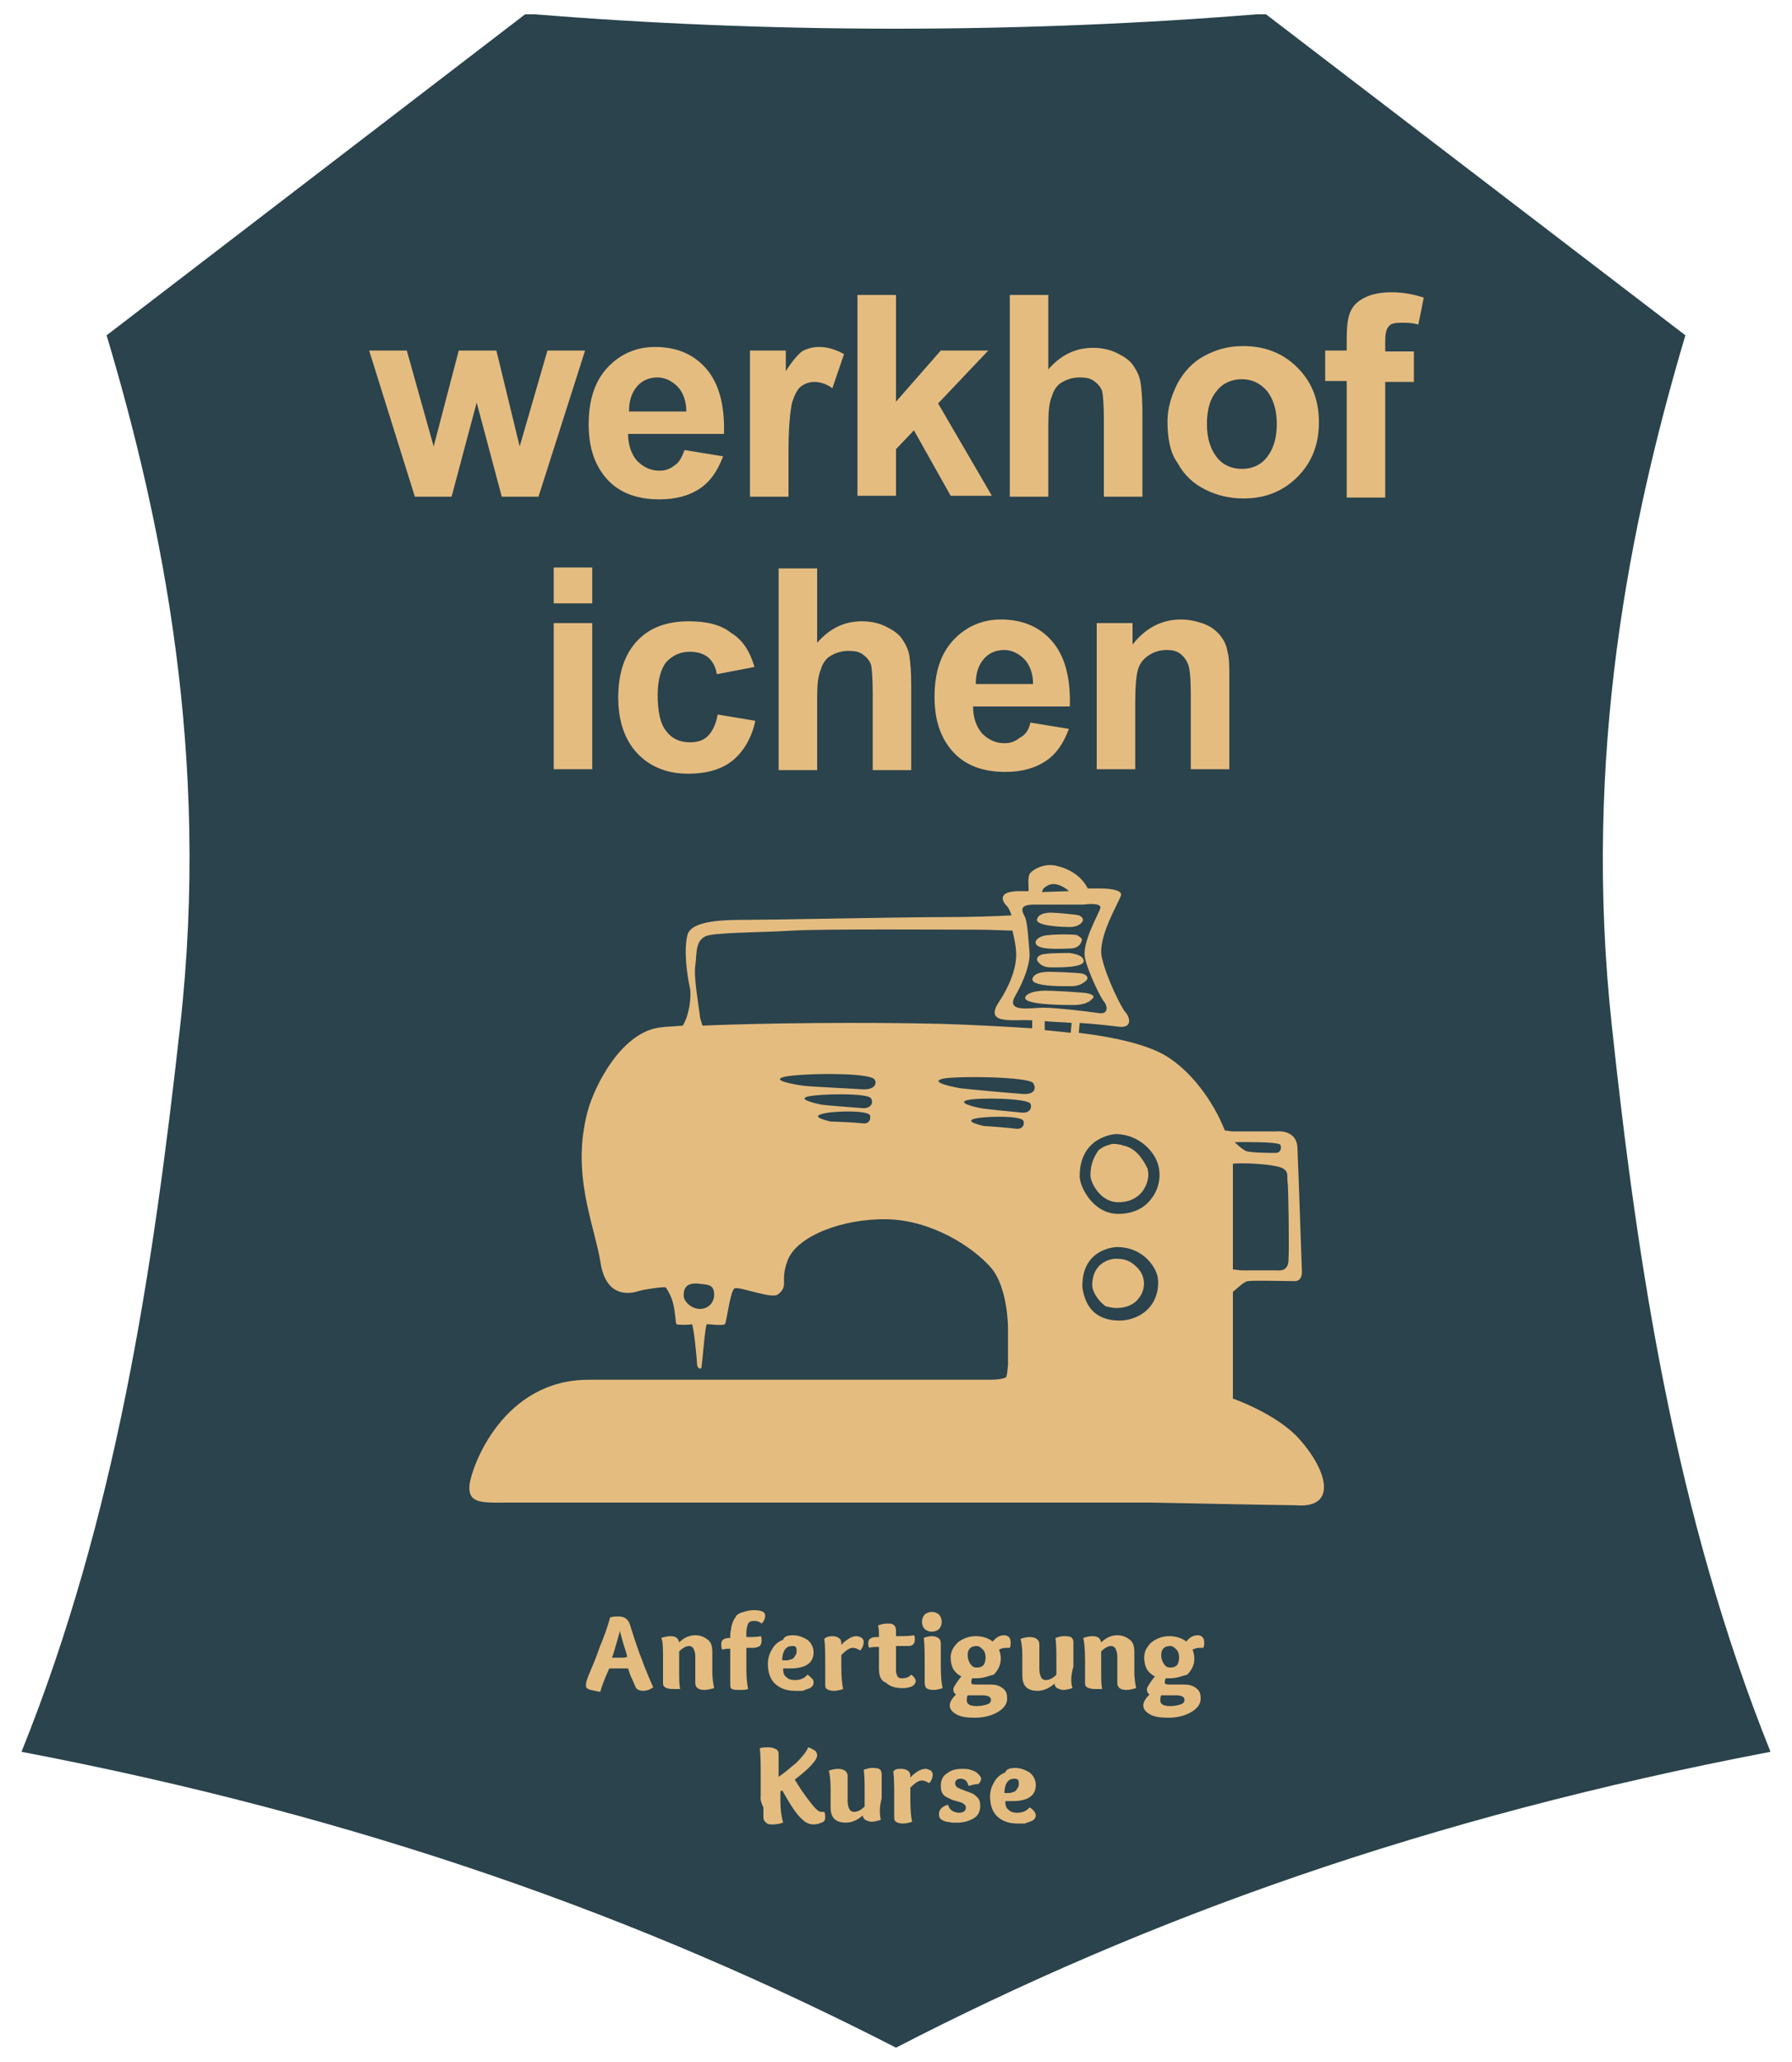 <?xml version="1.0" encoding="utf-8"?>
<!-- Generator: Adobe Illustrator 24.2.0, SVG Export Plug-In . SVG Version: 6.00 Build 0)  -->
<svg version="1.1" id="Ebene_1" xmlns="http://www.w3.org/2000/svg" xmlns:xlink="http://www.w3.org/1999/xlink" x="0px" y="0px"
	 viewBox="0 0 200 230" style="enable-background:new 0 0 200 230;" xml:space="preserve">
<style type="text/css">
	.st0{fill:#2A434C;}
	.st1{fill:#E5BC80;}
</style>
<g>
	<g>
		<path class="st0" d="M59.7,1.6h-1.1L11.9,37.4c6.2,20.8,11.6,46.9,8.2,77.1c-3,27-7.1,54.6-17.7,80.9c38.3,7.3,69.5,18.6,97.6,33
			c28.1-14.5,59.3-25.7,97.6-33c-10.6-26.4-14.8-53.9-17.7-80.9c-3.3-30.2,2-56.2,8.2-77.1L141.3,1.6h-1.1
			c-12.3,1-25.9,1.6-40.3,1.6C85.7,3.2,72.1,2.6,59.7,1.6z"/>
	</g>
	<g>
		<g>
			<g>
				<g>
					<path class="st1" d="M119.4,103.4c0.8,0,1.2-0.3,1.4-0.6c0.2-0.3-0.1-0.6-0.4-0.7c-0.3-0.1-2.5-0.3-3.1-0.3
						c-0.5,0-1.3,0.1-1.5,0.6C115.2,103.3,118.6,103.4,119.4,103.4z"/>
				</g>
				<g>
					<path class="st1" d="M119.4,105.8c0.8,0,1.2-0.4,1.3-0.8c0.2-0.3-0.2-0.5-0.5-0.7c-0.3-0.1-2.5-0.1-3.1,0
						c-0.5,0-1.3,0.2-1.5,0.7C115.3,106.1,118.7,105.8,119.4,105.8z"/>
				</g>
				<g>
					<path class="st1" d="M119.4,106.3c-0.6,0-2.8,0-3.2,0.2c-0.3,0.1-0.6,0.4-0.4,0.7c0.2,0.3,0.6,0.7,1.4,0.7
						c0.8,0,4.2,0.1,3.7-0.9C120.7,106.5,119.9,106.4,119.4,106.3z"/>
				</g>
				<g>
					<path class="st1" d="M119.6,110c0.9,0,1.4-0.4,1.7-0.7c0.2-0.3-0.1-0.6-0.5-0.7s-3-0.2-3.7-0.2s-1.5,0.1-1.8,0.6
						C114.6,110.1,118.7,110,119.6,110z"/>
				</g>
				<g>
					<path class="st1" d="M121.4,110.8c-0.4-0.1-3.8-0.3-4.6-0.3c-0.8,0-1.9,0.1-2.3,0.6c-0.8,1,4.2,1,5.3,1c1.1,0,1.8-0.3,2.1-0.7
						C122.3,111.1,121.8,110.9,121.4,110.8z"/>
				</g>
				<g>
					<path class="st1" d="M121.7,131.1c0,0.8,1.1,3,3.1,3c0,0,0,0,0,0c1.5,0,2.3-0.7,2.7-1.2c0.5-0.7,0.8-1.6,0.6-2.4c0,0,0,0,0-0.1
						c-0.4-0.8-1.1-2.2-2.6-2.6c-0.1,0-0.2,0-0.3-0.1c0,0,0,0,0,0c-0.2,0-0.5-0.1-0.7-0.1c0,0,0,0-0.1,0c0,0-0.2,0-0.3,0
						c-0.3,0.1-0.9,0.2-1.5,0.7C122.2,128.9,121.7,129.7,121.7,131.1z"/>
				</g>
				<g>
					<path class="st1" d="M124.6,145.9c1.1,0,2-0.4,2.5-1.1c0.5-0.6,0.7-1.5,0.5-2.2c-0.1-0.6-0.6-1.3-1.4-1.8
						c-0.5-0.3-1-0.4-1.7-0.4c0,0,0,0,0,0h0c-0.1,0-2.6,0.1-2.6,3c0,0.5,0.5,1.6,1.5,2.3C123.8,145.8,124.2,145.9,124.6,145.9
						C124.6,145.9,124.6,145.9,124.6,145.9z"/>
				</g>
				<g>
					<g>
						<path class="st1" d="M145,160.5c-2.5-2.8-7.4-4.5-7.4-4.5s0-5.8,0-11.9c0.6-0.5,1.3-1.2,1.7-1.2c0.5-0.1,4.2,0,5.2,0
							c0.9,0,0.8-1.1,0.8-1.1s-0.4-11.7-0.5-13.8c-0.1-2.1-2.4-1.8-2.4-1.8s-3.9,0-4.8,0c-0.3,0-0.6-0.1-0.9-0.1
							c-1.3-3.3-3.8-6.7-6.7-8.4c-2.1-1.2-5.5-2-9.6-2.5l0.1-1.1c1.7,0.1,3.3,0.3,4.2,0.4c1.9,0.3,1.3-1.2,0.9-1.6s-2.1-3.8-2.6-6
							c-0.6-2.2,1.8-6.1,2.1-7c0.3-0.9-2.7-0.8-2.7-0.8l-1,0c-0.7-1.4-2.1-2.2-3.4-2.5c-1.4-0.4-2.8,0.4-3.1,0.9
							c-0.2,0.4-0.1,1.3-0.1,1.9l-1,0c-2.5,0-2,1.1-1.4,1.7c0.2,0.2,0.3,0.5,0.5,1c-1.5,0.1-4.8,0.2-8,0.2c-4.3,0-18.7,0.3-21.3,0.3
							s-6.6,0-6.9,1.8c-0.4,1.7,0,4.5,0.3,5.8c0.2,1-0.1,3.1-0.8,4.2c-1,0.1-1.9,0.1-2.5,0.2c-4.3,0.5-7.3,6.4-8.1,9.3
							c-1.9,7,0.7,12.6,1.4,16.8c0.6,4.2,3.4,3.6,4.3,3.3c0.7-0.2,2.8-0.5,3-0.4c0.1,0.1,0.6,0.9,0.8,1.7c0.3,1.1,0.3,2.4,0.4,2.4
							c0.1,0.1,1.5,0.1,1.7,0s0.6,4.1,0.6,4.5c0,0.4,0.5,0.7,0.5,0.2c0.1-0.5,0.4-4.7,0.6-4.7c0.2,0,1.8,0.2,2,0s0.6-3.8,1.1-4
							c0.6-0.2,4.1,1.2,4.8,0.7c1.3-1,0.2-1.4,1.1-3.8c1-2.7,6.1-4.7,11.1-4.6c5,0.1,9.6,3.1,11.6,5.4c1.9,2.2,1.9,6.7,1.9,6.7v4.1
							c0,0-0.1,1.3-0.2,1.4c-0.1,0.1-0.6,0.3-1.9,0.3c-8.6,0-41.1,0-44.7,0c-9.5,0-13,9.5-13.3,11.7c-0.2,2.2,1.4,2,4.5,2
							c3.1,0,71.6,0,71.6,0s14.6,0.3,16.1,0.3C149.2,168.3,148.3,164.2,145,160.5z M116.4,99.2c0.2-0.3,0.9-0.8,1.7-0.5
							c0.4,0.1,0.9,0.4,1.2,0.7l-3,0.1C116.3,99.4,116.4,99.3,116.4,99.2z M79.7,144.6c-0.1,0.8-0.7,1.4-1.6,1.4
							c-0.9,0-1.8-0.8-1.8-1.5c0-0.8,0.3-1.5,1.8-1.3C78.9,143.3,79.8,143.2,79.7,144.6z M96.3,125.3c-0.8-0.1-3.2-0.2-3.6-0.2
							c-0.4-0.1-2.1-0.5-1.1-0.8c1-0.4,5.2-0.5,5.5,0.1C97.2,124.7,97.1,125.4,96.3,125.3z M96.2,123.6c-1.1-0.1-4.1-0.3-4.6-0.4
							c-0.5-0.1-2.7-0.6-1.4-0.9c1.3-0.3,6.6-0.4,7,0.2C97.5,122.9,97.3,123.7,96.2,123.6z M96.2,121.5c-1.5-0.1-5.9-0.3-6.6-0.4
							c-0.7-0.1-3.8-0.6-2-1c1.9-0.4,9.4-0.5,10,0.3C97.9,120.8,97.7,121.6,96.2,121.5z M78.4,114.4c-0.1-0.4-0.3-0.8-0.3-1.2
							c-0.1-0.9-0.7-4.2-0.5-5.5c0.2-1.3-0.1-3.1,1.6-3.4c1.7-0.3,6-0.3,9.3-0.5c3.3-0.2,17.9-0.1,20.6-0.1c1.7,0,3.1,0.1,3.9,0.1
							c0.2,0.9,0.4,1.8,0.4,2.4c0.1,1.3-0.4,3.3-2,5.7c-1.5,2.4,1.7,1.8,3.5,1.9c0.1,0,0.2,0,0.3,0v0.9c-3.2-0.2-6.7-0.4-10.3-0.5
							C96.6,114,85.3,114.1,78.4,114.4z M113.4,125.9c-0.8-0.1-3.2-0.3-3.6-0.3c-0.4-0.1-2.1-0.5-1.1-0.8c1-0.3,5.2-0.4,5.5,0.2
							C114.4,125.3,114.2,126,113.4,125.9z M114,124.1c-1.1-0.1-4.1-0.4-4.6-0.5c-0.5-0.1-2.7-0.6-1.4-0.9c1.3-0.3,6.6-0.2,7,0.4
							C115.2,123.5,115,124.2,114,124.1z M113.9,122c-1.5-0.1-5.8-0.5-6.6-0.6c-0.7-0.1-3.8-0.7-2-1.1c1.9-0.3,9.4-0.2,10,0.5
							C115.7,121.4,115.5,122.2,113.9,122z M113.3,111.1c1.1-1.9,1.7-3.8,1.6-4.9c-0.1-1-0.2-3.2-0.5-3.9c-0.3-0.6-0.8-1.4,1-1.4
							h5.5c0,0,2.1-0.3,1.9,0.4c-0.2,0.7-2.1,3.9-1.7,5.6c0.4,1.7,1.8,4.5,2.1,4.8c0.3,0.3,0.7,1.5-0.6,1.3
							c-1.3-0.2-4.8-0.6-6.2-0.6C115.1,112.4,112.2,113,113.3,111.1z M119.5,115.2c-0.9-0.1-1.9-0.2-2.9-0.3v-1
							c0.9,0.1,1.9,0.1,3,0.2L119.5,115.2z M128.4,145.7c-0.8,1-2.1,1.6-3.5,1.6c0,0,0,0,0,0c-1.4,0-2.6-0.5-3.3-1.5
							c-0.5-0.7-0.8-1.8-0.8-2.4c0-4.2,3.8-4.3,3.8-4.3c0,0,0,0,0.1,0c2.7,0,4.2,2,4.5,3.3C129.4,143.6,129.1,144.8,128.4,145.7z
							 M128.5,133.7c-0.8,1.1-2.1,1.7-3.7,1.7c0,0,0,0,0,0c-2.8,0-4.3-3-4.3-4.2c0-4.5,4-4.7,4-4.7h0c2.7,0,4.5,2.1,4.8,3.6
							C129.6,131.3,129.3,132.7,128.5,133.7z M142.9,127.7c0.2,0.5-0.1,0.9-0.5,0.9c-0.4,0-2.7,0-3.3-0.2c-0.5-0.2-1.3-1-1.3-1
							S142.7,127.3,142.9,127.7z M142.5,130.1c1.5,0.3,1.1,1.1,1.2,1.7c0.1,0.5,0.2,7.7,0.1,8.9s-1.2,1-1.2,1s-2.7,0-4,0
							c-0.4,0-0.7-0.1-1-0.1c0-4.9,0-9.5,0-11.1c0-0.2,0-0.4,0-0.7C138.7,129.7,141.2,129.8,142.5,130.1z"/>
					</g>
				</g>
			</g>
		</g>
		<g>
			<g>
				<path class="st1" d="M69.1,186.1c-0.3,0-0.7,0-1.1,0c-0.6,1.3-0.9,2.2-1,2.6c-0.3,0-0.5-0.1-0.6-0.1c-0.1,0-0.3-0.1-0.5-0.1
					c-0.2-0.1-0.3-0.1-0.4-0.2c-0.1-0.1-0.1-0.2-0.1-0.4c0-0.2,0.1-0.6,0.4-1.3c0.3-0.7,0.7-1.6,1.1-2.8c0.5-1.2,0.9-2.3,1.2-3.4
					c0.4-0.1,0.7-0.1,0.9-0.1c0.7,0,1.1,0.3,1.3,0.9c0.6,1.9,1,3.1,1.3,3.8c0.6,1.7,1.1,2.7,1.3,3.2c-0.4,0.3-0.8,0.4-1.1,0.4
					c-0.5,0-0.8-0.2-0.9-0.5c-0.1-0.2-0.2-0.5-0.4-0.9c-0.2-0.4-0.3-0.8-0.4-1.1C69.6,186.1,69.2,186.1,69.1,186.1z M70,184.8
					c-0.1-0.5-0.3-1-0.5-1.7c-0.2-0.7-0.3-1.1-0.3-1.2c-0.5,1.8-0.8,2.8-0.9,3c0.4,0,0.7,0,0.9,0C69.6,184.9,69.8,184.9,70,184.8z"
					/>
				<path class="st1" d="M73.8,182.7c0.3-0.1,0.7-0.2,1-0.2c0.6,0,0.9,0.2,1,0.7c0.5-0.5,1.1-0.8,1.8-0.8c0.6,0,1,0.2,1.4,0.5
					c0.4,0.3,0.5,0.8,0.5,1.4c0,0,0,0.3,0,0.9c0,0.6,0,1,0,1.3c0,0.7,0.1,1.3,0.2,1.8c-0.4,0.1-0.7,0.2-1.1,0.2c-0.7,0-1-0.3-1-0.8
					c0-0.3,0-0.8,0-1.6c0-0.8,0-1.3,0-1.4c0-0.3-0.1-0.6-0.2-0.8s-0.3-0.3-0.5-0.3c-0.3,0-0.7,0.2-1.1,0.6c0,1.1,0,1.8,0,2.3
					c0,0.7,0,1.4,0.1,1.9c-0.3,0-0.5,0-0.7,0c-0.8,0-1.2-0.2-1.2-0.6c0,0,0-0.3,0-0.9c0-0.5,0-1.1,0-1.7
					C74,183.9,74,183.1,73.8,182.7z"/>
				<path class="st1" d="M85.4,180.2c0,0.3-0.1,0.6-0.4,0.9c-0.2-0.2-0.5-0.3-0.8-0.3c-0.4,0-0.6,0.1-0.7,0.3
					c-0.1,0.2-0.2,0.6-0.2,1v0.5c0.7,0,1.3,0,1.6-0.1c0.1,0.1,0.1,0.3,0.1,0.5c0,0.3-0.1,0.5-0.2,0.6c-0.2,0.1-0.4,0.2-0.7,0.2
					c-0.4,0-0.7,0-0.8,0v2.4c0,1,0.1,1.8,0.2,2.2c-0.3,0.1-0.6,0.1-0.9,0.1c-0.4,0-0.7,0-0.9-0.1c-0.2-0.1-0.2-0.3-0.2-0.5
					c0-0.1,0-0.6,0-1.5c0-0.9,0-1.8,0-2.5c-0.2,0-0.5,0-0.9,0.1c-0.1-0.2-0.1-0.4-0.1-0.6c0-0.5,0.3-0.7,1-0.7c0-0.4,0-0.7,0.1-1
					c0-0.3,0.1-0.5,0.2-0.8c0.1-0.3,0.3-0.5,0.4-0.7c0.2-0.2,0.4-0.3,0.8-0.4c0.3-0.1,0.7-0.2,1.1-0.2
					C85,179.6,85.4,179.8,85.4,180.2z"/>
				<path class="st1" d="M88.5,182.4c0.6,0,1.1,0.2,1.6,0.5c0.4,0.3,0.7,0.8,0.7,1.4c0,1.2-0.9,1.8-2.6,1.8c-0.2,0-0.4,0-0.8,0
					c0,0.5,0.1,0.8,0.4,1c0.2,0.2,0.5,0.3,0.9,0.3c0.6,0,1.1-0.2,1.4-0.6c0.2,0.1,0.3,0.2,0.5,0.4s0.2,0.3,0.2,0.5
					c0,0.2-0.1,0.4-0.4,0.6c-0.3,0.1-0.6,0.2-0.8,0.3c-0.3,0-0.5,0-0.8,0c-0.9,0-1.6-0.2-2.2-0.7c-0.6-0.5-0.9-1.3-0.9-2.3
					c0-0.7,0.2-1.2,0.5-1.7c0.3-0.5,0.7-0.8,1.2-1C87.5,182.5,88,182.4,88.5,182.4z M88.4,183.6c-0.3,0-0.6,0.1-0.8,0.4
					c-0.2,0.3-0.3,0.7-0.3,1.2c0.2,0,0.4,0,0.5,0c0.1,0,0.2,0,0.4-0.1c0.2,0,0.3-0.1,0.4-0.2c0.1-0.1,0.1-0.2,0.2-0.3
					c0.1-0.1,0.1-0.3,0.1-0.5c0-0.1,0-0.3-0.1-0.4C88.7,183.6,88.6,183.6,88.4,183.6z"/>
				<path class="st1" d="M92.9,182.5c0.3,0,0.6,0.1,0.7,0.2c0.2,0.1,0.3,0.3,0.3,0.6v0.2c0.2-0.3,0.5-0.5,0.8-0.7
					c0.3-0.2,0.6-0.3,0.9-0.3c0.2,0,0.4,0.1,0.6,0.2c0.1,0.1,0.2,0.3,0.2,0.4c0,0.3-0.1,0.7-0.4,1c-0.3-0.2-0.6-0.3-0.8-0.3
					c-0.4,0-0.8,0.3-1.3,0.8c0,0.5,0,1,0,1.4c0,1.2,0.1,2,0.2,2.4c-0.3,0.1-0.7,0.2-1,0.2c-0.4,0-0.7-0.1-0.8-0.2
					c-0.2-0.1-0.2-0.3-0.2-0.6c0-0.1,0-0.4,0-0.9c0-0.5,0-0.9,0-1.2c0-1.2,0-2.1-0.1-2.9C92.2,182.6,92.5,182.5,92.9,182.5z"/>
				<path class="st1" d="M98.1,186.2v-2.5c-0.4,0-0.8,0-1.1,0.1c-0.1-0.2-0.1-0.4-0.1-0.5c0-0.5,0.3-0.7,1-0.7h0.2
					c0-0.5,0-0.9-0.1-1.3c0.3-0.1,0.6-0.2,0.9-0.2c0.2,0,0.4,0,0.5,0c0.1,0,0.3,0.1,0.4,0.2c0.1,0.1,0.2,0.3,0.2,0.5
					c0,0.1,0,0.4,0,0.7c0.9,0,1.5,0,2-0.1c0.1,0.1,0.1,0.3,0.1,0.5c0,0.4-0.2,0.7-0.7,0.7c-0.3,0-0.8,0-1.4,0c0,0.8,0,1.6,0,2.4
					c0,0.2,0,0.3,0,0.4c0,0.1,0,0.2,0.1,0.4c0,0.1,0.1,0.3,0.2,0.3c0.1,0.1,0.2,0.1,0.4,0.1c0.4,0,0.7-0.1,1-0.4
					c0.3,0.2,0.5,0.5,0.5,0.7c0,0.2-0.1,0.4-0.4,0.6c-0.3,0.1-0.6,0.2-1,0.2c-0.9,0-1.5-0.2-1.9-0.6
					C98.3,187.5,98.1,186.9,98.1,186.2z"/>
				<path class="st1" d="M104,182c-0.3,0-0.6-0.1-0.8-0.3c-0.2-0.2-0.3-0.5-0.3-0.8c0-0.3,0.1-0.6,0.3-0.8c0.2-0.2,0.5-0.3,0.8-0.3
					c0.3,0,0.6,0.1,0.8,0.3c0.2,0.2,0.3,0.5,0.3,0.8c0,0.3-0.1,0.6-0.3,0.8C104.6,181.9,104.3,182,104,182z M104,182.5
					c0.3,0,0.6,0.1,0.7,0.2c0.2,0.1,0.3,0.3,0.3,0.6c0,0,0,0.4,0,1.1c0,0.7,0,1.2,0,1.5c0,1.2,0.1,2,0.2,2.4c-0.3,0.1-0.7,0.2-1,0.2
					c-0.4,0-0.7-0.1-0.8-0.2s-0.2-0.3-0.2-0.6c0-0.1,0-0.4,0-0.9c0-0.5,0-0.9,0-1.2c0-1.2,0-2.1-0.1-2.9
					C103.3,182.6,103.7,182.5,104,182.5z"/>
				<path class="st1" d="M109,187.2c-0.1,0-0.3,0-0.5,0c-0.1,0.2-0.1,0.4-0.1,0.5c0,0.2,0.3,0.2,0.8,0.2h1.4c0.5,0,0.9,0.1,1.3,0.4
					c0.4,0.3,0.5,0.6,0.5,1.2c0,0.6-0.4,1.1-1.1,1.5c-0.7,0.4-1.6,0.6-2.5,0.6c-0.9,0-1.6-0.1-2.1-0.4c-0.5-0.3-0.7-0.6-0.7-1
					c0-0.3,0.2-0.7,0.7-1.2c-0.2-0.1-0.3-0.3-0.3-0.6c0-0.1,0.1-0.3,0.3-0.6c0.2-0.3,0.4-0.6,0.6-0.8c-0.4-0.2-0.7-0.5-0.9-0.8
					c-0.2-0.4-0.3-0.8-0.3-1.3c0-0.7,0.3-1.2,0.8-1.7c0.5-0.4,1.2-0.7,2-0.7c0.7,0,1.4,0.2,1.9,0.6c0.4-0.5,0.8-0.7,1.3-0.7
					c0.2,0,0.4,0.1,0.5,0.2c0.1,0.1,0.2,0.3,0.2,0.6c0,0.2,0,0.4-0.1,0.6c-0.1,0-0.2,0-0.4,0c-0.3,0-0.6,0.1-0.8,0.2
					c0.1,0.3,0.2,0.6,0.2,1c0,0.7-0.3,1.3-0.8,1.8C110.4,186.9,109.8,187.2,109,187.2z M109.7,189.1H108c-0.1,0.2-0.1,0.4-0.1,0.6
					c0,0.4,0.4,0.6,1.1,0.6c0.5,0,0.9-0.1,1.2-0.2c0.3-0.1,0.4-0.3,0.4-0.5C110.6,189.3,110.3,189.1,109.7,189.1z M110,184.9
					c0-0.4-0.1-0.7-0.3-0.9c-0.2-0.2-0.4-0.4-0.7-0.4c-0.6,0-1,0.3-1,1c0,0.4,0.1,0.7,0.3,1c0.2,0.3,0.4,0.4,0.7,0.4
					c0.4,0,0.6-0.1,0.8-0.3C109.9,185.5,110,185.2,110,184.9z"/>
				<path class="st1" d="M119.7,188.3c-0.4,0.1-0.7,0.2-1,0.2c-0.3,0-0.5-0.1-0.7-0.2c-0.2-0.1-0.3-0.3-0.3-0.5
					c-0.6,0.5-1.2,0.8-1.9,0.8c-1.2,0-1.7-0.6-1.7-1.7c0,0,0-0.3,0-0.9c0-0.6,0-1,0-1.3c0-0.9-0.1-1.5-0.2-1.9
					c0.3-0.1,0.7-0.2,1-0.2c0.7,0,1.1,0.3,1.1,0.8c0,0.3,0,0.8,0,1.5c0,0.7,0,1.2,0,1.3c0,0.4,0.1,0.7,0.2,0.9
					c0.1,0.2,0.3,0.3,0.5,0.3c0.4,0,0.8-0.2,1.2-0.6c0-0.3,0-0.8,0-1.5c0-1,0-1.8-0.1-2.6c0.3-0.1,0.6-0.2,0.9-0.2
					c0.3,0,0.6,0,0.8,0.1c0.2,0.1,0.3,0.3,0.3,0.6c0,0.1,0,0.3,0,0.8c0,0.4,0,0.7,0,1v0.9C119.5,186.9,119.5,187.7,119.7,188.3z"/>
				<path class="st1" d="M120.9,182.7c0.3-0.1,0.7-0.2,1-0.2c0.6,0,0.9,0.2,1,0.7c0.5-0.5,1.1-0.8,1.8-0.8c0.6,0,1,0.2,1.4,0.5
					c0.4,0.3,0.5,0.8,0.5,1.4c0,0,0,0.3,0,0.9c0,0.6,0,1,0,1.3c0,0.7,0.1,1.3,0.2,1.8c-0.4,0.1-0.7,0.2-1.1,0.2c-0.7,0-1-0.3-1-0.8
					c0-0.3,0-0.8,0-1.6c0-0.8,0-1.3,0-1.4c0-0.3-0.1-0.6-0.2-0.8s-0.3-0.3-0.5-0.3c-0.3,0-0.7,0.2-1.1,0.6c0,1.1,0,1.8,0,2.3
					c0,0.7,0,1.4,0.1,1.9c-0.3,0-0.5,0-0.7,0c-0.8,0-1.2-0.2-1.2-0.6c0,0,0-0.3,0-0.9c0-0.5,0-1.1,0-1.7
					C121.1,183.9,121,183.1,120.9,182.7z"/>
				<path class="st1" d="M130.6,187.2c-0.1,0-0.3,0-0.5,0c-0.1,0.2-0.1,0.4-0.1,0.5c0,0.2,0.3,0.2,0.8,0.2h1.4
					c0.5,0,0.9,0.1,1.3,0.4c0.4,0.3,0.5,0.6,0.5,1.2c0,0.6-0.4,1.1-1.1,1.5s-1.6,0.6-2.5,0.6c-0.9,0-1.6-0.1-2.1-0.4
					c-0.5-0.3-0.7-0.6-0.7-1c0-0.3,0.2-0.7,0.7-1.2c-0.2-0.1-0.3-0.3-0.3-0.6c0-0.1,0.1-0.3,0.3-0.6c0.2-0.3,0.4-0.6,0.6-0.8
					c-0.4-0.2-0.7-0.5-0.9-0.8c-0.2-0.4-0.3-0.8-0.3-1.3c0-0.7,0.3-1.2,0.8-1.7c0.5-0.4,1.2-0.7,2-0.7c0.7,0,1.4,0.2,1.9,0.6
					c0.4-0.5,0.8-0.7,1.3-0.7c0.2,0,0.4,0.1,0.5,0.2c0.1,0.1,0.2,0.3,0.2,0.6c0,0.2,0,0.4-0.1,0.6c-0.1,0-0.2,0-0.4,0
					c-0.3,0-0.6,0.1-0.8,0.2c0.1,0.3,0.2,0.6,0.2,1c0,0.7-0.3,1.3-0.8,1.8C132,186.9,131.4,187.2,130.6,187.2z M131.3,189.1h-1.7
					c-0.1,0.2-0.1,0.4-0.1,0.6c0,0.4,0.4,0.6,1.1,0.6c0.5,0,0.9-0.1,1.2-0.2c0.3-0.1,0.4-0.3,0.4-0.5
					C132.2,189.3,131.9,189.1,131.3,189.1z M131.6,184.9c0-0.4-0.1-0.7-0.3-0.9c-0.2-0.2-0.4-0.4-0.7-0.4c-0.6,0-1,0.3-1,1
					c0,0.4,0.1,0.7,0.3,1c0.2,0.3,0.4,0.4,0.7,0.4c0.4,0,0.6-0.1,0.8-0.3C131.5,185.5,131.6,185.2,131.6,184.9z"/>
				<path class="st1" d="M84.9,200.3v-2.5c0-0.9,0-1.8-0.1-2.8c0.3-0.1,0.6-0.1,1-0.1c0.3,0,0.6,0.1,0.8,0.2s0.3,0.3,0.3,0.5
					c0,0,0,0.4,0,1c0,0.6,0,1.1,0,1.6c0.7-0.5,1.3-1,2-1.6c0.6-0.6,1.1-1.2,1.3-1.7c0.4,0.1,0.6,0.3,0.8,0.4
					c0.1,0.1,0.2,0.3,0.2,0.5c0,0.5-0.8,1.4-2.5,2.7c0.9,1.5,1.7,2.5,2.2,3.1c0.3,0.3,0.5,0.5,0.8,0.5c0,0,0.1,0,0.3,0
					c0.1,0.2,0.1,0.4,0.1,0.6c0,0.3-0.1,0.5-0.4,0.6s-0.5,0.2-0.9,0.2c-0.5,0-0.9-0.2-1.3-0.6c-0.6-0.5-1.3-1.6-2.2-3.2
					c0,0-0.1,0.1-0.2,0.1v1.1c0,0.9,0.1,1.7,0.3,2.4c-0.3,0.1-0.7,0.2-1.1,0.2c-0.2,0-0.3,0-0.4,0c-0.1,0-0.2-0.1-0.3-0.1
					c-0.1-0.1-0.2-0.2-0.3-0.3c-0.1-0.2-0.1-0.3-0.1-0.6c0-0.2,0-0.4,0-0.9C84.8,200.8,84.9,200.5,84.9,200.3z"/>
				<path class="st1" d="M98.3,203c-0.4,0.1-0.7,0.2-1,0.2c-0.3,0-0.5-0.1-0.7-0.2c-0.2-0.1-0.3-0.3-0.3-0.5
					c-0.6,0.5-1.2,0.8-1.9,0.8c-1.2,0-1.7-0.6-1.7-1.7c0,0,0-0.3,0-0.9c0-0.6,0-1,0-1.3c0-0.9-0.1-1.5-0.2-1.9
					c0.3-0.1,0.7-0.2,1-0.2c0.7,0,1.1,0.3,1.1,0.8c0,0.3,0,0.8,0,1.5c0,0.7,0,1.2,0,1.3c0,0.4,0.1,0.7,0.2,0.9
					c0.1,0.2,0.3,0.3,0.5,0.3c0.4,0,0.8-0.2,1.2-0.6c0-0.3,0-0.8,0-1.5c0-1,0-1.8-0.1-2.6c0.3-0.1,0.6-0.2,0.9-0.2
					c0.3,0,0.6,0,0.8,0.1c0.2,0.1,0.3,0.3,0.3,0.6c0,0.1,0,0.3,0,0.8c0,0.4,0,0.7,0,1v0.9C98.1,201.7,98.2,202.5,98.3,203z"/>
				<path class="st1" d="M100.6,197.3c0.3,0,0.6,0.1,0.7,0.2c0.2,0.1,0.3,0.3,0.3,0.6v0.2c0.2-0.3,0.5-0.5,0.8-0.7
					c0.3-0.2,0.6-0.3,0.9-0.3c0.2,0,0.4,0.1,0.6,0.2c0.1,0.1,0.2,0.3,0.2,0.4c0,0.3-0.1,0.7-0.4,1c-0.3-0.2-0.6-0.3-0.8-0.3
					c-0.4,0-0.8,0.3-1.3,0.8c0,0.5,0,1,0,1.4c0,1.2,0.1,2,0.2,2.4c-0.3,0.1-0.7,0.2-1,0.2c-0.4,0-0.7-0.1-0.8-0.2
					c-0.2-0.1-0.2-0.3-0.2-0.6c0-0.1,0-0.4,0-0.9c0-0.5,0-0.9,0-1.2c0-1.2,0-2.1-0.1-2.9C99.9,197.3,100.2,197.3,100.6,197.3z"/>
				<path class="st1" d="M108.1,199.2c-0.1-0.3-0.2-0.5-0.3-0.6c-0.2-0.1-0.3-0.2-0.5-0.2c-0.2,0-0.3,0-0.5,0.1
					c-0.1,0.1-0.2,0.2-0.2,0.4c0,0.2,0.1,0.4,0.3,0.5c0.2,0.1,0.4,0.2,0.7,0.3c0.3,0.1,0.5,0.2,0.8,0.3c0.3,0.1,0.5,0.3,0.7,0.5
					c0.2,0.2,0.3,0.5,0.3,0.9c0,0.6-0.2,1.1-0.7,1.4c-0.5,0.3-1.1,0.5-1.8,0.5c-0.2,0-0.4,0-0.6,0c-0.2,0-0.4-0.1-0.7-0.1
					c-0.3-0.1-0.5-0.2-0.6-0.3c-0.2-0.2-0.2-0.3-0.2-0.6c0-0.4,0.3-0.8,1-1c0.1,0.3,0.2,0.5,0.5,0.7c0.2,0.1,0.5,0.2,0.7,0.2
					c0.5,0,0.8-0.2,0.8-0.6c0-0.2-0.1-0.3-0.4-0.5c-0.3-0.1-0.6-0.2-1-0.3c-0.3-0.1-0.7-0.3-1-0.5c-0.3-0.3-0.4-0.6-0.4-1.1
					c0-0.6,0.2-1.1,0.7-1.4c0.5-0.4,1.1-0.5,1.7-0.5c0.3,0,0.6,0,0.9,0.1c0.3,0.1,0.6,0.2,0.8,0.4c0.2,0.2,0.4,0.4,0.4,0.6
					c0,0.2-0.1,0.4-0.3,0.6C108.8,199,108.5,199.1,108.1,199.2z"/>
				<path class="st1" d="M113.3,197.2c0.6,0,1.1,0.2,1.6,0.5c0.4,0.3,0.7,0.8,0.7,1.4c0,1.2-0.9,1.8-2.6,1.8c-0.2,0-0.4,0-0.8,0
					c0,0.5,0.1,0.8,0.4,1c0.2,0.2,0.5,0.3,0.9,0.3c0.6,0,1.1-0.2,1.4-0.6c0.2,0.1,0.3,0.2,0.5,0.4c0.1,0.2,0.2,0.3,0.2,0.5
					c0,0.2-0.1,0.4-0.4,0.6c-0.3,0.1-0.6,0.2-0.8,0.3c-0.3,0-0.5,0-0.8,0c-0.9,0-1.6-0.2-2.2-0.7c-0.6-0.5-0.9-1.3-0.9-2.3
					c0-0.7,0.2-1.2,0.5-1.7c0.3-0.5,0.7-0.8,1.2-1C112.3,197.3,112.8,197.2,113.3,197.2z M113.2,198.4c-0.3,0-0.6,0.1-0.8,0.4
					c-0.2,0.3-0.3,0.7-0.3,1.2c0.2,0,0.4,0,0.5,0c0.1,0,0.2,0,0.4-0.1c0.2,0,0.3-0.1,0.4-0.2c0.1-0.1,0.1-0.2,0.2-0.3
					c0.1-0.1,0.1-0.3,0.1-0.5c0-0.1,0-0.3-0.1-0.4C113.4,198.4,113.3,198.4,113.2,198.4z"/>
			</g>
		</g>
		<g>
			<g>
				<path class="st1" d="M46.3,55.4l-5.1-16.3h4.2l3,10.7l2.8-10.7h4.2L58,49.8l3.1-10.7h4.2l-5.2,16.3H56l-2.8-10.5l-2.8,10.5H46.3
					z"/>
				<path class="st1" d="M76.4,50.2l4.3,0.7c-0.6,1.6-1.4,2.8-2.6,3.6c-1.2,0.8-2.7,1.2-4.5,1.2c-2.8,0-4.9-0.9-6.3-2.8
					c-1.1-1.5-1.6-3.3-1.6-5.6c0-2.7,0.7-4.8,2.1-6.3c1.4-1.5,3.2-2.3,5.3-2.3c2.4,0,4.3,0.8,5.7,2.4c1.4,1.6,2.1,4,2,7.3H70.1
					c0,1.3,0.4,2.3,1,3c0.7,0.7,1.5,1.1,2.5,1.1c0.7,0,1.2-0.2,1.7-0.6C75.8,51.6,76.1,51,76.4,50.2z M76.6,45.9
					c0-1.2-0.4-2.2-1-2.8c-0.6-0.6-1.4-1-2.2-1c-0.9,0-1.7,0.3-2.3,1c-0.6,0.7-0.9,1.6-0.9,2.8H76.6z"/>
				<path class="st1" d="M88,55.4h-4.3V39.1h4v2.3c0.7-1.1,1.3-1.8,1.8-2.2c0.5-0.3,1.2-0.5,1.9-0.5c1,0,1.9,0.3,2.8,0.8l-1.3,3.8
					c-0.7-0.5-1.4-0.7-2-0.7c-0.6,0-1.1,0.2-1.5,0.5c-0.4,0.3-0.7,0.9-1,1.8c-0.2,0.9-0.4,2.7-0.4,5.5V55.4z"/>
				<path class="st1" d="M95.7,55.4V32.9h4.3v11.9l5-5.7h5.3l-5.6,5.9l6,10.3h-4.6l-4.1-7.3l-2,2.1v5.2H95.7z"/>
				<path class="st1" d="M117,32.9v8.3c1.4-1.6,3-2.4,5-2.4c1,0,1.9,0.2,2.7,0.6c0.8,0.4,1.4,0.8,1.8,1.4c0.4,0.6,0.7,1.2,0.8,1.9
					c0.1,0.7,0.2,1.8,0.2,3.2v9.5h-4.3v-8.6c0-1.7-0.1-2.8-0.2-3.2c-0.2-0.5-0.5-0.8-0.9-1.1c-0.4-0.3-0.9-0.4-1.6-0.4
					c-0.7,0-1.4,0.2-1.9,0.5c-0.6,0.3-1,0.9-1.2,1.6c-0.3,0.7-0.4,1.7-0.4,3.1v8.1h-4.3V32.9H117z"/>
				<path class="st1" d="M130.3,47c0-1.4,0.4-2.8,1.1-4.2c0.7-1.3,1.7-2.4,3-3.1c1.3-0.7,2.7-1.1,4.3-1.1c2.5,0,4.5,0.8,6.1,2.4
					c1.6,1.6,2.4,3.6,2.4,6.1c0,2.5-0.8,4.5-2.4,6.1c-1.6,1.6-3.6,2.4-6,2.4c-1.5,0-2.9-0.3-4.3-1c-1.4-0.7-2.4-1.7-3.1-3
					C130.6,50.5,130.3,48.9,130.3,47z M134.7,47.3c0,1.6,0.4,2.8,1.1,3.7s1.7,1.3,2.8,1.3c1.1,0,2.1-0.4,2.8-1.3s1.1-2.1,1.1-3.7
					c0-1.6-0.4-2.8-1.1-3.7c-0.8-0.9-1.7-1.3-2.8-1.3c-1.1,0-2.1,0.4-2.8,1.3C135.1,44.4,134.7,45.6,134.7,47.3z"/>
				<path class="st1" d="M147.9,39.1h2.4v-1.2c0-1.4,0.1-2.4,0.4-3.1c0.3-0.7,0.8-1.2,1.6-1.6c0.8-0.4,1.8-0.6,3-0.6
					c1.2,0,2.4,0.2,3.6,0.6l-0.6,3c-0.7-0.2-1.3-0.2-2-0.2c-0.6,0-1.1,0.1-1.3,0.4c-0.3,0.3-0.4,0.9-0.4,1.7v1.1h3.2v3.4h-3.2v12.9
					h-4.3V42.5h-2.4V39.1z"/>
				<path class="st1" d="M61.8,67.3v-4h4.3v4H61.8z M61.8,85.8V69.5h4.3v16.3H61.8z"/>
				<path class="st1" d="M84.2,74.4l-4.2,0.8c-0.1-0.8-0.5-1.5-1-1.9c-0.5-0.4-1.2-0.6-2-0.6c-1.1,0-1.9,0.4-2.6,1.1
					c-0.6,0.7-1,2-1,3.7c0,1.9,0.3,3.3,1,4.1c0.6,0.8,1.5,1.2,2.6,1.2c0.8,0,1.5-0.2,2-0.7c0.5-0.5,0.9-1.3,1.1-2.4l4.2,0.7
					c-0.4,1.9-1.3,3.4-2.5,4.4c-1.2,1-2.9,1.5-5,1.5c-2.4,0-4.3-0.8-5.7-2.3c-1.4-1.5-2.1-3.6-2.1-6.2c0-2.7,0.7-4.8,2.1-6.3
					c1.4-1.5,3.3-2.2,5.8-2.2c2,0,3.6,0.4,4.7,1.3C82.8,71.3,83.7,72.6,84.2,74.4z"/>
				<path class="st1" d="M91.2,63.4v8.3c1.4-1.6,3-2.4,5-2.4c1,0,1.9,0.2,2.7,0.6c0.8,0.4,1.4,0.8,1.8,1.4c0.4,0.6,0.7,1.2,0.8,1.9
					c0.1,0.7,0.2,1.8,0.2,3.2v9.5h-4.3v-8.6c0-1.7-0.1-2.8-0.2-3.2c-0.2-0.5-0.5-0.8-0.9-1.1c-0.4-0.3-0.9-0.4-1.6-0.4
					c-0.7,0-1.4,0.2-1.9,0.5c-0.6,0.3-1,0.9-1.2,1.6c-0.3,0.7-0.4,1.7-0.4,3.1v8.1h-4.3V63.4H91.2z"/>
				<path class="st1" d="M115,80.6l4.3,0.7c-0.6,1.6-1.4,2.8-2.6,3.6c-1.2,0.8-2.7,1.2-4.5,1.2c-2.8,0-4.9-0.9-6.3-2.8
					c-1.1-1.5-1.6-3.3-1.6-5.6c0-2.7,0.7-4.8,2.1-6.3c1.4-1.5,3.2-2.3,5.3-2.3c2.4,0,4.3,0.8,5.7,2.4c1.4,1.6,2.1,4,2,7.3h-10.8
					c0,1.3,0.4,2.3,1,3c0.7,0.7,1.5,1.1,2.5,1.1c0.7,0,1.2-0.2,1.7-0.6C114.4,82,114.8,81.5,115,80.6z M115.3,76.3
					c0-1.2-0.4-2.2-1-2.8c-0.6-0.6-1.4-1-2.2-1c-0.9,0-1.7,0.3-2.3,1c-0.6,0.7-0.9,1.6-0.9,2.8H115.3z"/>
				<path class="st1" d="M137.2,85.8h-4.3v-8.3c0-1.8-0.1-2.9-0.3-3.4c-0.2-0.5-0.5-0.9-0.9-1.2c-0.4-0.3-0.9-0.4-1.5-0.4
					c-0.7,0-1.4,0.2-2,0.6c-0.6,0.4-1,0.9-1.2,1.6c-0.2,0.7-0.3,1.9-0.3,3.7v7.4h-4.3V69.5h4v2.4c1.4-1.8,3.2-2.8,5.4-2.8
					c0.9,0,1.8,0.2,2.6,0.5c0.8,0.3,1.4,0.8,1.8,1.3c0.4,0.5,0.7,1.1,0.8,1.8c0.2,0.7,0.2,1.6,0.2,2.9V85.8z"/>
			</g>
		</g>
	</g>
</g>
</svg>
